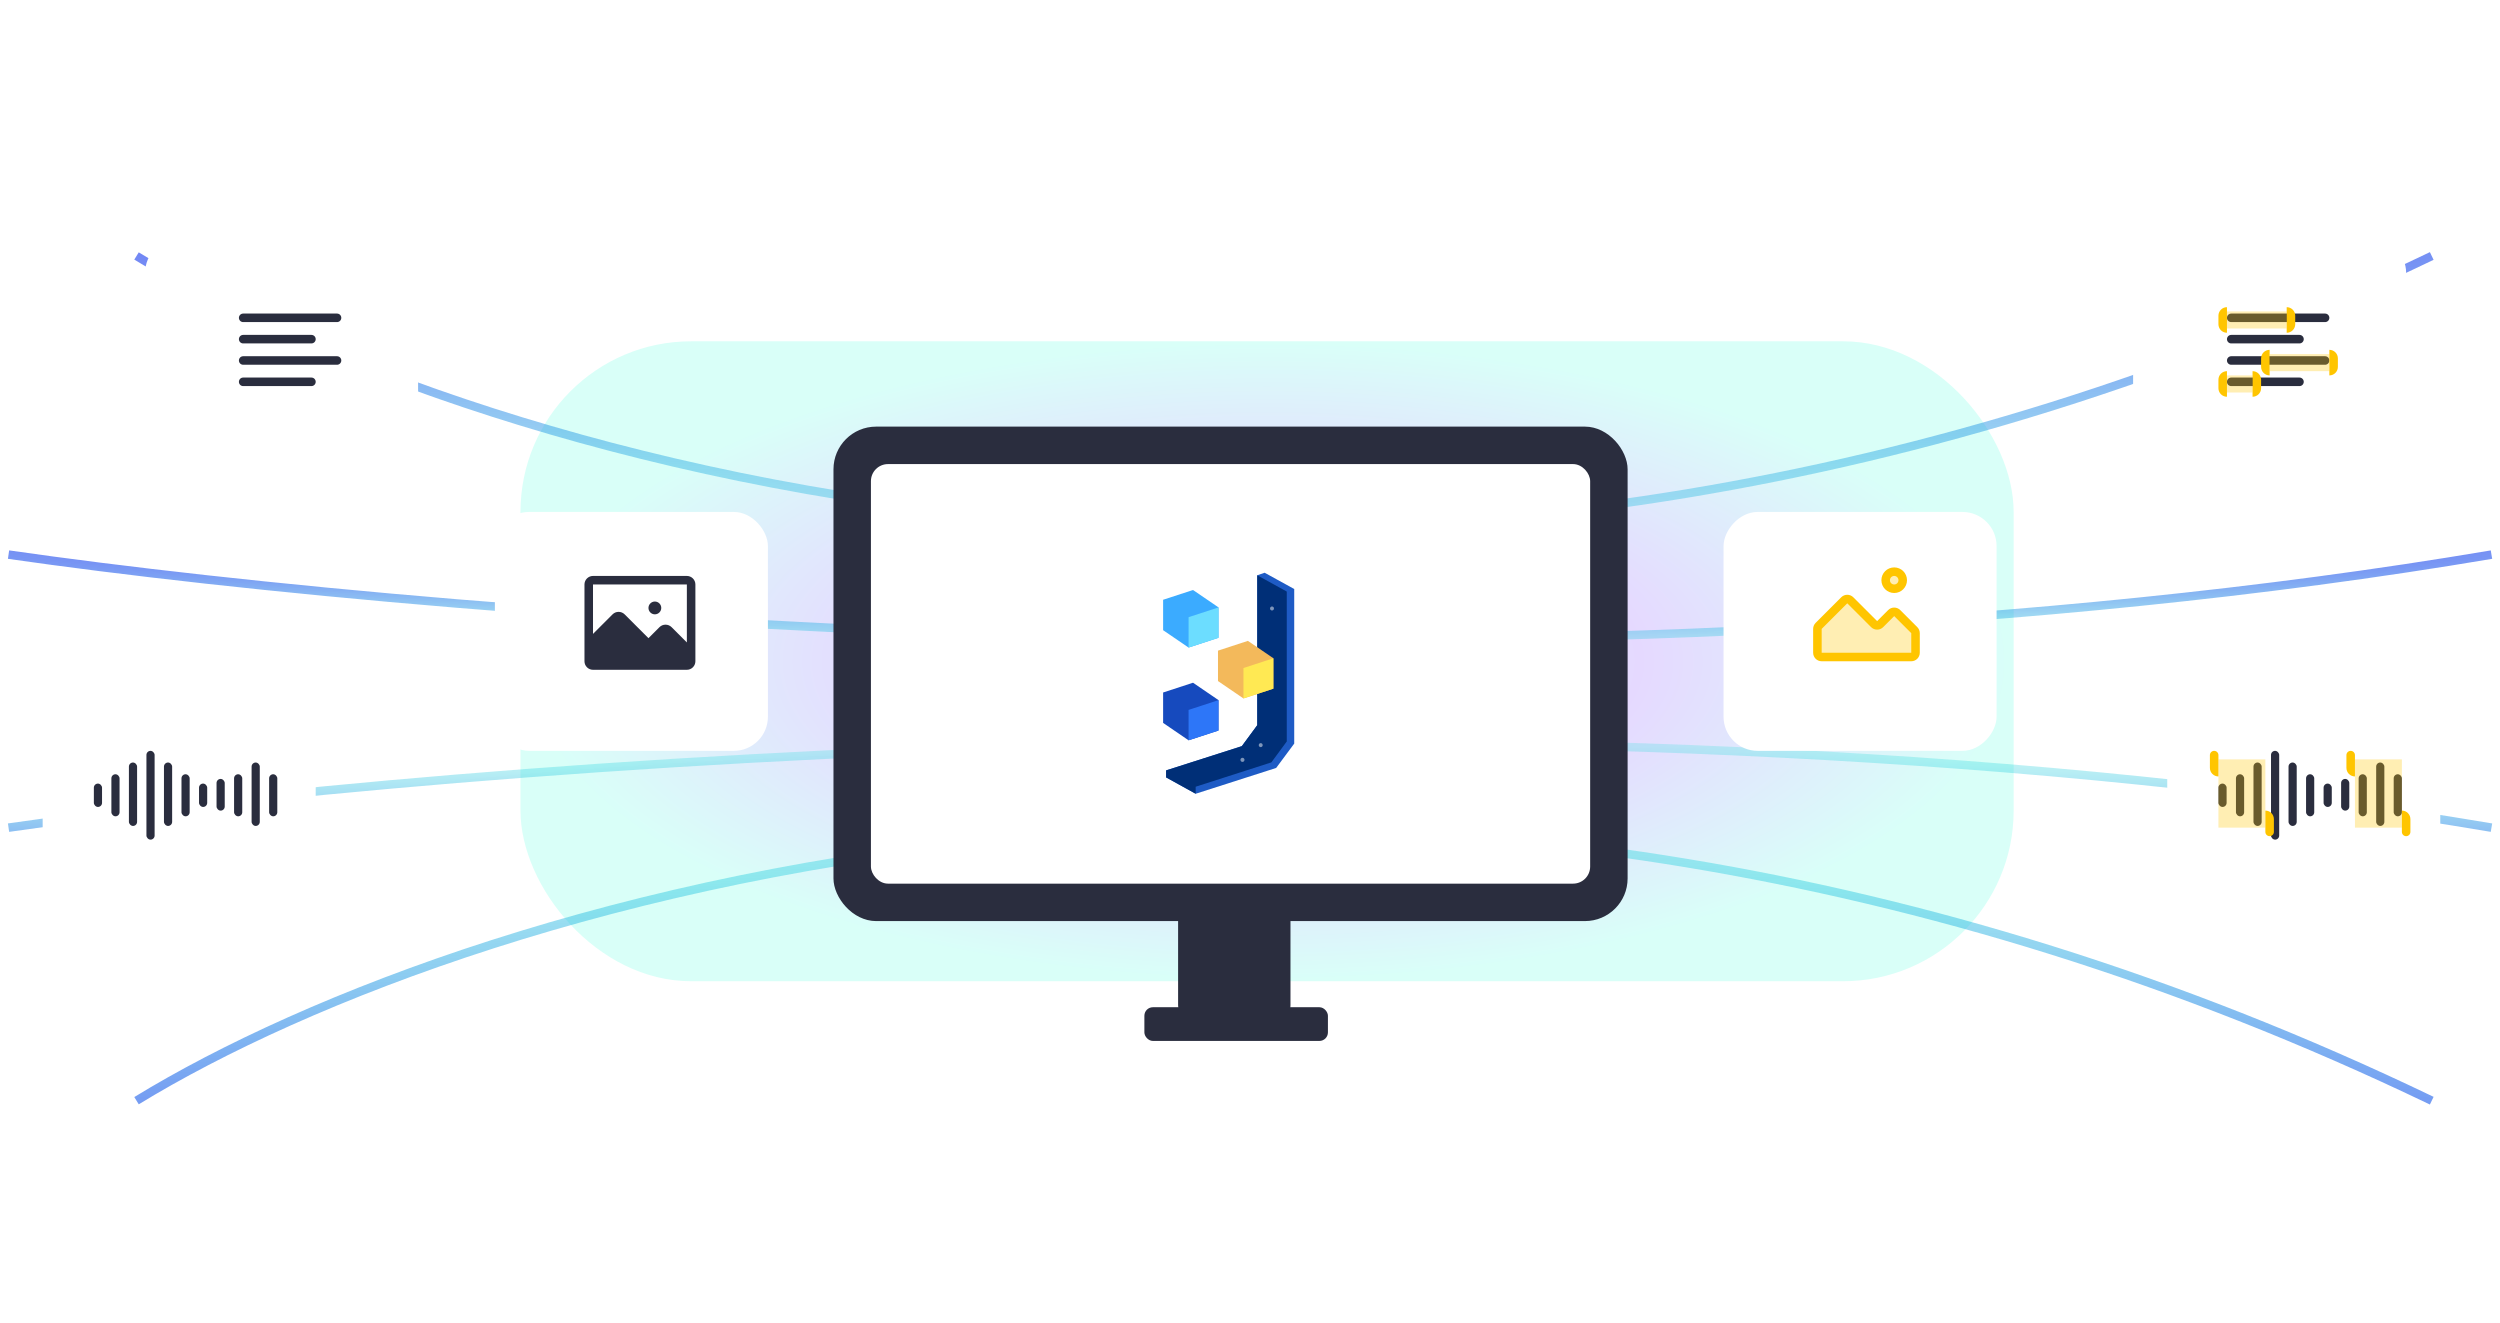 <svg width="293" height="155" viewBox="0 0 293 155" fill="none" xmlns="http://www.w3.org/2000/svg">
<g filter="url(#filter0_f_7294_47504)">
<rect x="61" y="40" width="175" height="75" rx="20" fill="url(#paint0_angular_7294_47504)" fill-opacity="0.3"/>
</g>
<path d="M16 30C55.449 54.148 164.478 87.955 285 30" stroke="url(#paint1_radial_7294_47504)"/>
<path d="M1 65C53.389 72.546 184.933 83.111 292 65" stroke="url(#paint2_radial_7294_47504)"/>
<path d="M16 129C55.449 104.852 164.478 71.045 285 129" stroke="url(#paint3_radial_7294_47504)"/>
<path d="M1 97C53.389 89.454 184.933 78.889 292 97" stroke="url(#paint4_radial_7294_47504)"/>
<g filter="url(#filter1_d_7294_47504)">
<rect x="141.073" y="94.852" width="13.171" height="21.951" rx="2" fill="#2A2D3E"/>
<rect x="100.683" y="47" width="93.073" height="57.951" rx="5" fill="#2A2D3E"/>
<rect x="105.073" y="51.391" width="84.293" height="49.171" rx="2" fill="white"/>
<rect x="137.121" y="115.047" width="21.512" height="3.951" rx="1" fill="#2A2D3E"/>
<g clip-path="url(#clip0_7294_47504)">
<path d="M143.132 90.028L139.669 88.113V87.289L148.541 84.449L150.348 81.998V64.422L151.218 64.125L154.683 66.033V84.15L152.564 87.004L143.132 90.028Z" fill="#1E5BC5"/>
<path d="M150.348 64.422L153.81 66.33V83.898L152.004 86.351L143.132 89.203V90.027L139.669 88.113V87.289L148.541 84.449L150.348 81.997V64.422Z" fill="#002F77"/>
<g opacity="0.7">
<g opacity="0.7">
<path d="M148.617 86.297C148.749 86.297 148.855 86.188 148.855 86.055C148.855 85.921 148.749 85.812 148.617 85.812C148.486 85.812 148.379 85.921 148.379 86.055C148.379 86.188 148.486 86.297 148.617 86.297Z" fill="white"/>
</g>
<g opacity="0.7">
<path d="M150.756 84.566C150.884 84.566 150.988 84.46 150.988 84.33C150.988 84.199 150.884 84.094 150.756 84.094C150.627 84.094 150.524 84.199 150.524 84.33C150.524 84.46 150.627 84.566 150.756 84.566Z" fill="white"/>
</g>
<g opacity="0.7">
<path d="M152.078 68.55C152.206 68.55 152.31 68.445 152.31 68.314C152.31 68.184 152.206 68.078 152.078 68.078C151.95 68.078 151.846 68.184 151.846 68.314C151.846 68.445 151.95 68.55 152.078 68.55Z" fill="white"/>
</g>
</g>
<path d="M142.822 77.016L139.317 78.161V81.725L142.302 83.764L145.808 82.618V79.054L142.822 77.016Z" fill="#164ABE"/>
<path d="M142.302 80.2V83.764L145.808 82.619V79.055L142.302 80.2Z" fill="#2D76F8"/>
<path d="M142.822 66.148L139.317 67.292V70.858L142.302 72.895L145.808 71.749V68.185L142.822 66.148Z" fill="#3BABFF"/>
<path d="M142.302 69.333V72.897L145.808 71.752V68.188L142.302 69.333Z" fill="#6CDDFF"/>
<path d="M149.253 72.109L152.24 74.148V77.712L148.733 78.858L145.748 76.819V73.255L149.253 72.109Z" fill="#F3B95B"/>
<path d="M148.733 75.292V78.858L152.24 77.713V74.148L148.733 75.292Z" fill="#FFE953"/>
</g>
</g>
<g filter="url(#filter2_d_7294_47504)">
<rect x="59" y="59" width="32" height="28" rx="4" fill="white"/>
</g>
<g filter="url(#filter3_d_7294_47504)">
<rect x="6" y="79" width="32" height="28" rx="4" fill="white"/>
</g>
<g filter="url(#filter4_d_7294_47504)">
<rect x="18" y="27" width="32" height="28" rx="4" fill="white"/>
</g>
<g filter="url(#filter5_d_7294_47504)">
<rect width="32" height="28" rx="4" transform="matrix(-1 0 0 1 235 59)" fill="white"/>
</g>
<g filter="url(#filter6_d_7294_47504)">
<rect width="32" height="28" rx="4" transform="matrix(-1 0 0 1 287 79)" fill="white"/>
</g>
<g filter="url(#filter7_d_7294_47504)">
<rect width="32" height="28" rx="4" transform="matrix(-1 0 0 1 283 27)" fill="white"/>
</g>
<path d="M77.5 71.25C77.5 71.449 77.421 71.64 77.28 71.78C77.14 71.921 76.949 72 76.75 72C76.551 72 76.36 71.921 76.22 71.78C76.079 71.64 76 71.449 76 71.25C76 71.051 76.079 70.86 76.22 70.72C76.36 70.579 76.551 70.5 76.75 70.5C76.949 70.5 77.14 70.579 77.28 70.72C77.421 70.86 77.5 71.051 77.5 71.25ZM81.5 68.5V76.5V77.5C81.5 77.765 81.395 78.02 81.207 78.207C81.02 78.395 80.765 78.5 80.5 78.5H69.5C69.235 78.5 68.98 78.395 68.793 78.207C68.605 78.02 68.5 77.765 68.5 77.5V75.5V68.5C68.5 68.235 68.605 67.98 68.793 67.793C68.98 67.605 69.235 67.5 69.5 67.5H80.5C80.765 67.5 81.02 67.605 81.207 67.793C81.395 67.98 81.5 68.235 81.5 68.5ZM80.5 75.294V68.5H69.5V74.294L71.794 72C71.982 71.814 72.236 71.71 72.5 71.71C72.764 71.71 73.018 71.814 73.206 72L76 74.794L77.294 73.5C77.482 73.314 77.736 73.21 78 73.21C78.264 73.21 78.518 73.314 78.706 73.5L80.5 75.294Z" fill="#2A2D3E"/>
<path d="M28.5 37.75H39.5C39.633 37.75 39.76 37.697 39.854 37.604C39.947 37.51 40 37.383 40 37.25C40 37.117 39.947 36.99 39.854 36.896C39.76 36.803 39.633 36.75 39.5 36.75H28.5C28.367 36.75 28.24 36.803 28.146 36.896C28.053 36.99 28 37.117 28 37.25C28 37.383 28.053 37.51 28.146 37.604C28.24 37.697 28.367 37.75 28.5 37.75Z" fill="#2A2D3E"/>
<path d="M28.5 40.25H36.5C36.633 40.25 36.76 40.197 36.854 40.104C36.947 40.01 37 39.883 37 39.75C37 39.617 36.947 39.49 36.854 39.396C36.76 39.303 36.633 39.25 36.5 39.25H28.5C28.367 39.25 28.24 39.303 28.146 39.396C28.053 39.49 28 39.617 28 39.75C28 39.883 28.053 40.01 28.146 40.104C28.24 40.197 28.367 40.25 28.5 40.25Z" fill="#2A2D3E"/>
<path d="M39.5 41.75H28.5C28.367 41.75 28.24 41.803 28.146 41.896C28.053 41.99 28 42.117 28 42.25C28 42.383 28.053 42.51 28.146 42.604C28.24 42.697 28.367 42.75 28.5 42.75H39.5C39.633 42.75 39.76 42.697 39.854 42.604C39.947 42.51 40 42.383 40 42.25C40 42.117 39.947 41.99 39.854 41.896C39.76 41.803 39.633 41.75 39.5 41.75Z" fill="#2A2D3E"/>
<path d="M36.5 44.25H28.5C28.367 44.25 28.24 44.303 28.146 44.396C28.053 44.49 28 44.617 28 44.75C28 44.883 28.053 45.01 28.146 45.104C28.24 45.197 28.367 45.25 28.5 45.25H36.5C36.633 45.25 36.76 45.197 36.854 45.104C36.947 45.01 37 44.883 37 44.75C37 44.617 36.947 44.49 36.854 44.396C36.76 44.303 36.633 44.25 36.5 44.25Z" fill="#2A2D3E"/>
<path d="M261.5 37.75H272.5C272.633 37.75 272.76 37.697 272.854 37.604C272.947 37.51 273 37.383 273 37.25C273 37.117 272.947 36.99 272.854 36.896C272.76 36.803 272.633 36.75 272.5 36.75H261.5C261.367 36.75 261.24 36.803 261.146 36.896C261.053 36.99 261 37.117 261 37.25C261 37.383 261.053 37.51 261.146 37.604C261.24 37.697 261.367 37.75 261.5 37.75Z" fill="#2A2D3E"/>
<path d="M261.5 40.25H269.5C269.633 40.25 269.76 40.197 269.854 40.104C269.947 40.01 270 39.883 270 39.75C270 39.617 269.947 39.49 269.854 39.396C269.76 39.303 269.633 39.25 269.5 39.25H261.5C261.367 39.25 261.24 39.303 261.146 39.396C261.053 39.49 261 39.617 261 39.75C261 39.883 261.053 40.01 261.146 40.104C261.24 40.197 261.367 40.25 261.5 40.25Z" fill="#2A2D3E"/>
<path d="M272.5 41.75H261.5C261.367 41.75 261.24 41.803 261.146 41.896C261.053 41.99 261 42.117 261 42.25C261 42.383 261.053 42.51 261.146 42.604C261.24 42.697 261.367 42.75 261.5 42.75H272.5C272.633 42.75 272.76 42.697 272.854 42.604C272.947 42.51 273 42.383 273 42.25C273 42.117 272.947 41.99 272.854 41.896C272.76 41.803 272.633 41.75 272.5 41.75Z" fill="#2A2D3E"/>
<path d="M269.5 44.25H261.5C261.367 44.25 261.24 44.303 261.146 44.396C261.053 44.49 261 44.617 261 44.75C261 44.883 261.053 45.01 261.146 45.104C261.24 45.197 261.367 45.25 261.5 45.25H269.5C269.633 45.25 269.76 45.197 269.854 45.104C269.947 45.01 270 44.883 270 44.75C270 44.617 269.947 44.49 269.854 44.396C269.76 44.303 269.633 44.25 269.5 44.25Z" fill="#2A2D3E"/>
<rect x="261" y="36.5" width="7" height="2" fill="#FFC500" fill-opacity="0.3"/>
<rect x="266" y="41.5" width="7" height="2" fill="#FFC500" fill-opacity="0.3"/>
<rect x="261" y="44" width="3" height="2" fill="#FFC500" fill-opacity="0.3"/>
<path d="M260 37C260 36.448 260.448 36 261 36V39C260.448 39 260 38.552 260 38V37Z" fill="#FFC500"/>
<path d="M265 42C265 41.448 265.448 41 266 41V44C265.448 44 265 43.552 265 43V42Z" fill="#FFC500"/>
<path d="M260 44.5C260 43.948 260.448 43.5 261 43.5V46.5C260.448 46.5 260 46.052 260 45.5V44.5Z" fill="#FFC500"/>
<path d="M268 36C268.552 36 269 36.448 269 37V38C269 38.552 268.552 39 268 39V36Z" fill="#FFC500"/>
<path d="M273 41C273.552 41 274 41.448 274 42V43C274 43.552 273.552 44 273 44V41Z" fill="#FFC500"/>
<path d="M264 43.5C264.552 43.5 265 43.948 265 44.5V45.5C265 46.052 264.552 46.5 264 46.5V43.5Z" fill="#FFC500"/>
<rect x="15.108" y="89.367" width="0.959" height="7.434" rx="0.479" fill="#2A2D3E"/>
<rect x="19.216" y="89.367" width="0.959" height="7.434" rx="0.479" fill="#2A2D3E"/>
<rect x="29.487" y="89.367" width="0.959" height="7.434" rx="0.479" fill="#2A2D3E"/>
<rect x="13.054" y="90.742" width="0.959" height="4.93" rx="0.479" fill="#2A2D3E"/>
<rect x="21.27" y="90.742" width="0.959" height="4.93" rx="0.479" fill="#2A2D3E"/>
<rect x="27.433" y="90.742" width="0.959" height="4.93" rx="0.479" fill="#2A2D3E"/>
<rect x="31.541" y="90.742" width="0.959" height="4.93" rx="0.479" fill="#2A2D3E"/>
<rect x="11" y="91.836" width="0.959" height="2.739" rx="0.479" fill="#2A2D3E"/>
<rect x="23.325" y="91.836" width="0.959" height="2.739" rx="0.479" fill="#2A2D3E"/>
<rect x="17.162" y="88" width="0.959" height="10.407" rx="0.479" fill="#2A2D3E"/>
<rect x="25.379" y="91.289" width="0.959" height="3.717" rx="0.479" fill="#2A2D3E"/>
<rect x="264.108" y="89.367" width="0.959" height="7.434" rx="0.479" fill="#2A2D3E"/>
<rect x="268.216" y="89.367" width="0.959" height="7.434" rx="0.479" fill="#2A2D3E"/>
<rect x="278.487" y="89.367" width="0.959" height="7.434" rx="0.479" fill="#2A2D3E"/>
<rect x="262.054" y="90.742" width="0.959" height="4.93" rx="0.479" fill="#2A2D3E"/>
<rect x="270.27" y="90.742" width="0.959" height="4.93" rx="0.479" fill="#2A2D3E"/>
<rect x="276.433" y="90.742" width="0.959" height="4.93" rx="0.479" fill="#2A2D3E"/>
<rect x="280.541" y="90.742" width="0.959" height="4.93" rx="0.479" fill="#2A2D3E"/>
<rect x="260" y="91.836" width="0.959" height="2.739" rx="0.479" fill="#2A2D3E"/>
<rect x="272.325" y="91.836" width="0.959" height="2.739" rx="0.479" fill="#2A2D3E"/>
<rect x="266.162" y="88" width="0.959" height="10.407" rx="0.479" fill="#2A2D3E"/>
<rect x="274.379" y="91.289" width="0.959" height="3.717" rx="0.479" fill="#2A2D3E"/>
<rect x="260" y="89" width="5.5" height="8" fill="#FFC500" fill-opacity="0.3"/>
<rect x="276" y="89" width="5.5" height="8" fill="#FFC500" fill-opacity="0.3"/>
<path d="M260 88.5C260 88.224 259.776 88 259.5 88C259.224 88 259 88.224 259 88.5V90C259 90.552 259.448 91 260 91V88.5Z" fill="#FFC500"/>
<path d="M276 88.5C276 88.224 275.776 88 275.5 88C275.224 88 275 88.224 275 88.5V90C275 90.552 275.448 91 276 91V88.5Z" fill="#FFC500"/>
<path d="M266.5 96C266.5 95.448 266.052 95 265.5 95V97.5C265.5 97.776 265.724 98 266 98C266.276 98 266.5 97.776 266.5 97.5V96Z" fill="#FFC500"/>
<path d="M282.5 96C282.5 95.448 282.052 95 281.5 95V97.5C281.5 97.776 281.724 98 282 98C282.276 98 282.5 97.776 282.5 97.5V96Z" fill="#FFC500"/>
<path d="M216.146 70.354L213.146 73.354C213.053 73.447 213 73.575 213 73.707V76.5C213 76.776 213.224 77 213.5 77H224C224.276 77 224.5 76.776 224.5 76.5V74.207C224.5 74.075 224.447 73.947 224.354 73.854L222.354 71.854C222.158 71.658 221.842 71.658 221.646 71.854L220.354 73.146C220.158 73.342 219.842 73.342 219.646 73.146L216.854 70.354C216.658 70.158 216.342 70.158 216.146 70.354Z" fill="#FFC500" fill-opacity="0.3" stroke="#FFC500" stroke-linejoin="round"/>
<circle cx="222" cy="68" r="1" fill="#FFC500" fill-opacity="0.3" stroke="#FFC500"/>
<defs>
<filter id="filter0_f_7294_47504" x="21" y="0" width="255" height="155" filterUnits="userSpaceOnUse" color-interpolation-filters="sRGB">
<feFlood flood-opacity="0" result="BackgroundImageFix"/>
<feBlend mode="normal" in="SourceGraphic" in2="BackgroundImageFix" result="shape"/>
<feGaussianBlur stdDeviation="20" result="effect1_foregroundBlur_7294_47504"/>
</filter>
<filter id="filter1_d_7294_47504" x="93.683" y="46" width="101.073" height="80" filterUnits="userSpaceOnUse" color-interpolation-filters="sRGB">
<feFlood flood-opacity="0" result="BackgroundImageFix"/>
<feColorMatrix in="SourceAlpha" type="matrix" values="0 0 0 0 0 0 0 0 0 0 0 0 0 0 0 0 0 0 127 0" result="hardAlpha"/>
<feOffset dx="-3" dy="3"/>
<feGaussianBlur stdDeviation="2"/>
<feComposite in2="hardAlpha" operator="out"/>
<feColorMatrix type="matrix" values="0 0 0 0 0 0 0 0 0 0 0 0 0 0 0 0 0 0 0.1 0"/>
<feBlend mode="normal" in2="BackgroundImageFix" result="effect1_dropShadow_7294_47504"/>
<feBlend mode="normal" in="SourceGraphic" in2="effect1_dropShadow_7294_47504" result="shape"/>
</filter>
<filter id="filter2_d_7294_47504" x="55" y="57" width="38" height="34" filterUnits="userSpaceOnUse" color-interpolation-filters="sRGB">
<feFlood flood-opacity="0" result="BackgroundImageFix"/>
<feColorMatrix in="SourceAlpha" type="matrix" values="0 0 0 0 0 0 0 0 0 0 0 0 0 0 0 0 0 0 127 0" result="hardAlpha"/>
<feOffset dx="-1" dy="1"/>
<feGaussianBlur stdDeviation="1.5"/>
<feComposite in2="hardAlpha" operator="out"/>
<feColorMatrix type="matrix" values="0 0 0 0 0 0 0 0 0 0 0 0 0 0 0 0 0 0 0.16 0"/>
<feBlend mode="normal" in2="BackgroundImageFix" result="effect1_dropShadow_7294_47504"/>
<feBlend mode="normal" in="SourceGraphic" in2="effect1_dropShadow_7294_47504" result="shape"/>
</filter>
<filter id="filter3_d_7294_47504" x="2" y="77" width="38" height="34" filterUnits="userSpaceOnUse" color-interpolation-filters="sRGB">
<feFlood flood-opacity="0" result="BackgroundImageFix"/>
<feColorMatrix in="SourceAlpha" type="matrix" values="0 0 0 0 0 0 0 0 0 0 0 0 0 0 0 0 0 0 127 0" result="hardAlpha"/>
<feOffset dx="-1" dy="1"/>
<feGaussianBlur stdDeviation="1.5"/>
<feComposite in2="hardAlpha" operator="out"/>
<feColorMatrix type="matrix" values="0 0 0 0 0 0 0 0 0 0 0 0 0 0 0 0 0 0 0.16 0"/>
<feBlend mode="normal" in2="BackgroundImageFix" result="effect1_dropShadow_7294_47504"/>
<feBlend mode="normal" in="SourceGraphic" in2="effect1_dropShadow_7294_47504" result="shape"/>
</filter>
<filter id="filter4_d_7294_47504" x="14" y="25" width="38" height="34" filterUnits="userSpaceOnUse" color-interpolation-filters="sRGB">
<feFlood flood-opacity="0" result="BackgroundImageFix"/>
<feColorMatrix in="SourceAlpha" type="matrix" values="0 0 0 0 0 0 0 0 0 0 0 0 0 0 0 0 0 0 127 0" result="hardAlpha"/>
<feOffset dx="-1" dy="1"/>
<feGaussianBlur stdDeviation="1.5"/>
<feComposite in2="hardAlpha" operator="out"/>
<feColorMatrix type="matrix" values="0 0 0 0 0 0 0 0 0 0 0 0 0 0 0 0 0 0 0.16 0"/>
<feBlend mode="normal" in2="BackgroundImageFix" result="effect1_dropShadow_7294_47504"/>
<feBlend mode="normal" in="SourceGraphic" in2="effect1_dropShadow_7294_47504" result="shape"/>
</filter>
<filter id="filter5_d_7294_47504" x="199" y="57" width="38" height="34" filterUnits="userSpaceOnUse" color-interpolation-filters="sRGB">
<feFlood flood-opacity="0" result="BackgroundImageFix"/>
<feColorMatrix in="SourceAlpha" type="matrix" values="0 0 0 0 0 0 0 0 0 0 0 0 0 0 0 0 0 0 127 0" result="hardAlpha"/>
<feOffset dx="-1" dy="1"/>
<feGaussianBlur stdDeviation="1.5"/>
<feComposite in2="hardAlpha" operator="out"/>
<feColorMatrix type="matrix" values="0 0 0 0 0 0 0 0 0 0 0 0 0 0 0 0 0 0 0.16 0"/>
<feBlend mode="normal" in2="BackgroundImageFix" result="effect1_dropShadow_7294_47504"/>
<feBlend mode="normal" in="SourceGraphic" in2="effect1_dropShadow_7294_47504" result="shape"/>
</filter>
<filter id="filter6_d_7294_47504" x="251" y="77" width="38" height="34" filterUnits="userSpaceOnUse" color-interpolation-filters="sRGB">
<feFlood flood-opacity="0" result="BackgroundImageFix"/>
<feColorMatrix in="SourceAlpha" type="matrix" values="0 0 0 0 0 0 0 0 0 0 0 0 0 0 0 0 0 0 127 0" result="hardAlpha"/>
<feOffset dx="-1" dy="1"/>
<feGaussianBlur stdDeviation="1.5"/>
<feComposite in2="hardAlpha" operator="out"/>
<feColorMatrix type="matrix" values="0 0 0 0 0 0 0 0 0 0 0 0 0 0 0 0 0 0 0.16 0"/>
<feBlend mode="normal" in2="BackgroundImageFix" result="effect1_dropShadow_7294_47504"/>
<feBlend mode="normal" in="SourceGraphic" in2="effect1_dropShadow_7294_47504" result="shape"/>
</filter>
<filter id="filter7_d_7294_47504" x="247" y="25" width="38" height="34" filterUnits="userSpaceOnUse" color-interpolation-filters="sRGB">
<feFlood flood-opacity="0" result="BackgroundImageFix"/>
<feColorMatrix in="SourceAlpha" type="matrix" values="0 0 0 0 0 0 0 0 0 0 0 0 0 0 0 0 0 0 127 0" result="hardAlpha"/>
<feOffset dx="-1" dy="1"/>
<feGaussianBlur stdDeviation="1.5"/>
<feComposite in2="hardAlpha" operator="out"/>
<feColorMatrix type="matrix" values="0 0 0 0 0 0 0 0 0 0 0 0 0 0 0 0 0 0 0.16 0"/>
<feBlend mode="normal" in2="BackgroundImageFix" result="effect1_dropShadow_7294_47504"/>
<feBlend mode="normal" in="SourceGraphic" in2="effect1_dropShadow_7294_47504" result="shape"/>
</filter>
<radialGradient id="paint0_angular_7294_47504" cx="0" cy="0" r="1" gradientUnits="userSpaceOnUse" gradientTransform="translate(148.5 77.5) rotate(90) scale(37.5 87.5)">
<stop stop-color="#00FFD1" stop-opacity="0.5"/>
<stop offset="0.5" stop-color="#5200FF" stop-opacity="0.5"/>
<stop offset="1" stop-color="#00FFD1" stop-opacity="0.5"/>
</radialGradient>
<radialGradient id="paint1_radial_7294_47504" cx="0" cy="0" r="1" gradientUnits="userSpaceOnUse" gradientTransform="translate(143.936 22.607) rotate(90) scale(50.428 423.907)">
<stop stop-color="#5200FF"/>
<stop offset="1" stop-color="#00FFD1" stop-opacity="0.1"/>
</radialGradient>
<radialGradient id="paint2_radial_7294_47504" cx="0" cy="0" r="1" gradientUnits="userSpaceOnUse" gradientTransform="translate(146.634 63.846) rotate(90) scale(13.91 404.788)">
<stop stop-color="#5200FF"/>
<stop offset="1" stop-color="#00FFD1" stop-opacity="0.1"/>
</radialGradient>
<radialGradient id="paint3_radial_7294_47504" cx="0" cy="0" r="1" gradientUnits="userSpaceOnUse" gradientTransform="translate(150.5 148.641) rotate(-90) scale(60.028 504.607)">
<stop stop-color="#5200FF"/>
<stop offset="1" stop-color="#00FFD1" stop-opacity="0.2"/>
</radialGradient>
<radialGradient id="paint4_radial_7294_47504" cx="0" cy="0" r="1" gradientUnits="userSpaceOnUse" gradientTransform="translate(146.634 109.342) rotate(-90) scale(24.747 720.133)">
<stop stop-color="#5200FF"/>
<stop offset="1" stop-color="#00FFD1" stop-opacity="0.1"/>
</radialGradient>
<clipPath id="clip0_7294_47504">
<rect width="15.366" height="25.902" fill="white" transform="translate(139.317 64.125)"/>
</clipPath>
</defs>
</svg>
